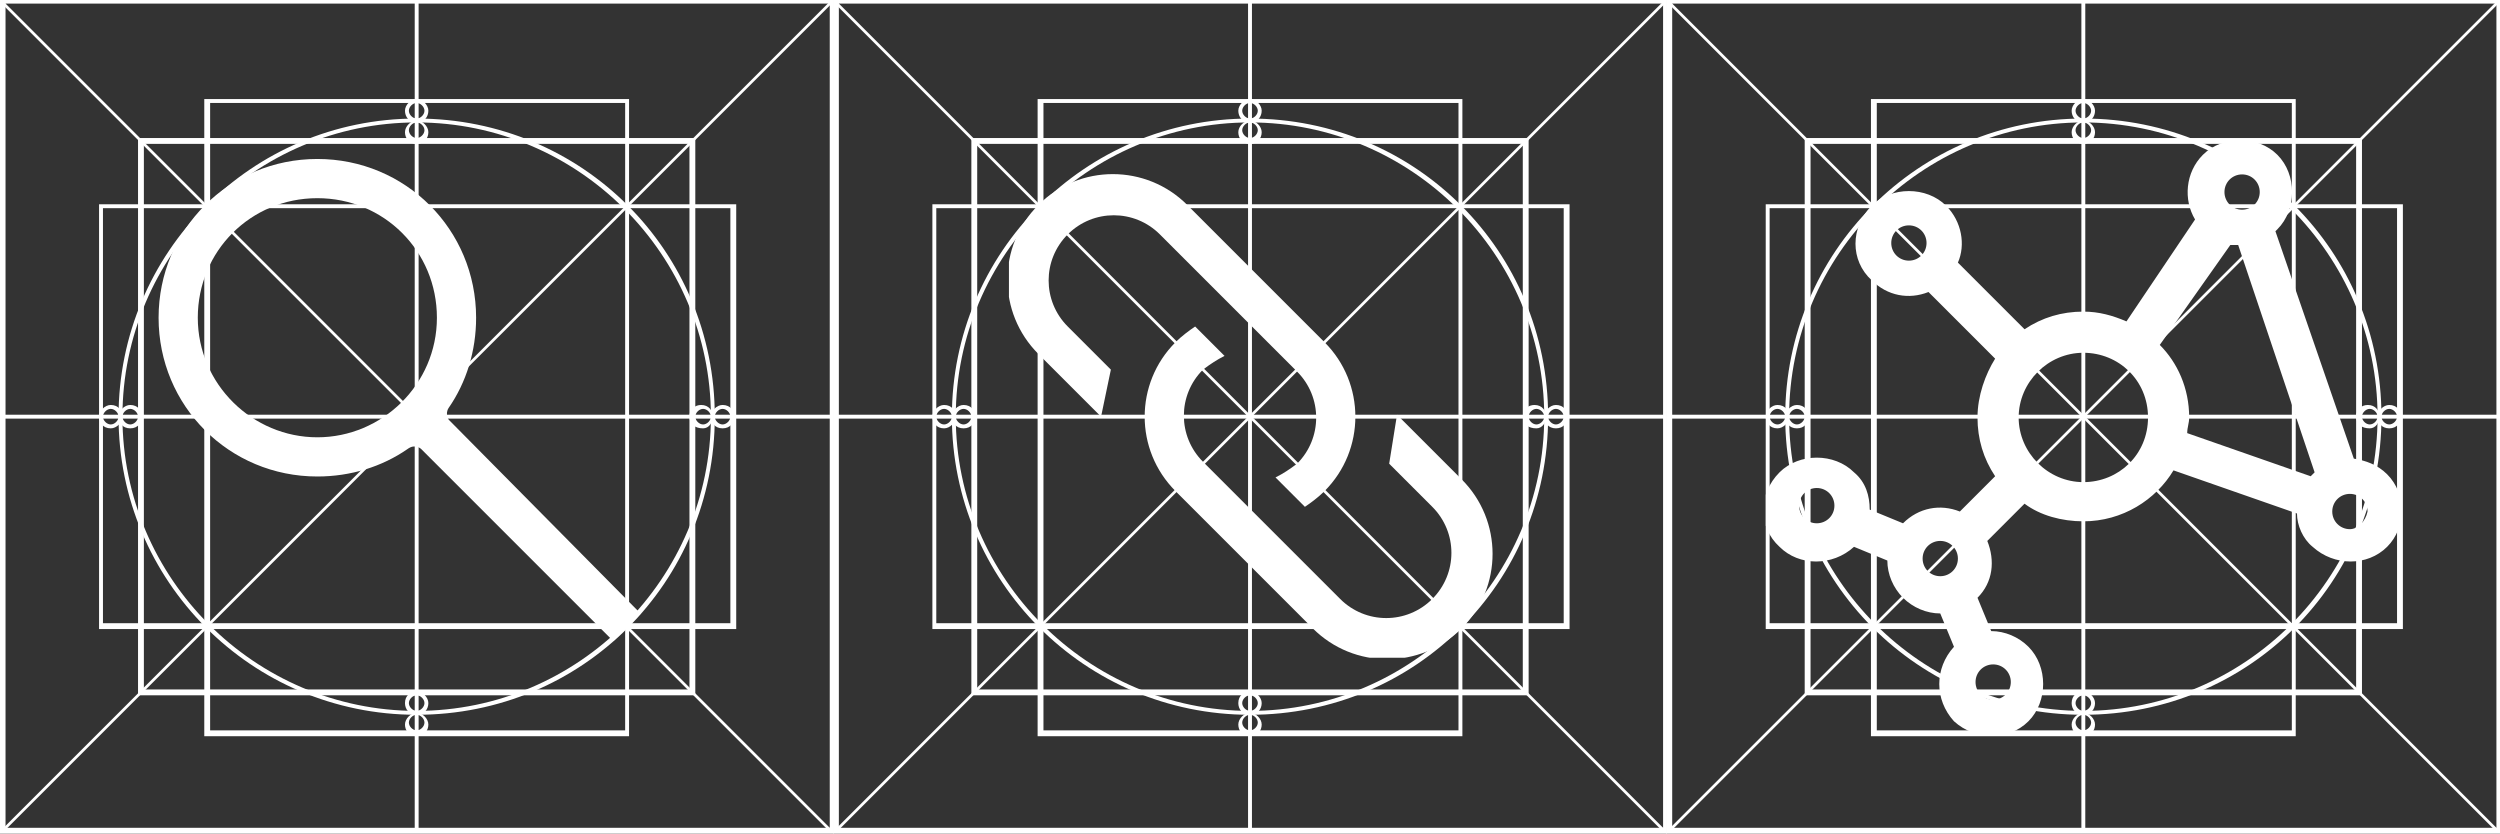 <?xml version="1.0" encoding="utf-8"?>
<!-- Generator: Adobe Illustrator 18.0.0, SVG Export Plug-In . SVG Version: 6.00 Build 0)  -->
<!DOCTYPE svg PUBLIC "-//W3C//DTD SVG 1.1//EN" "http://www.w3.org/Graphics/SVG/1.1/DTD/svg11.dtd">
<svg version="1.1" id="Camada_1" xmlns="http://www.w3.org/2000/svg" xmlns:xlink="http://www.w3.org/1999/xlink" x="0px" y="0px"
	 viewBox="0 0 500 166.7" enable-background="new 0 0 500 166.7" xml:space="preserve">
<rect x="0" y="0" width="500" height="166.7" fill="#333333" stroke="none"/>
<symbol  id="grid" viewBox="-21.4 -21.4 42.8 42.8">
	<path fill="#FFFFFF" d="M21.4-21.4h-42.8v42.8h42.8V-21.4z M-21.1-21.1h42.3v42.3h-42.3V-21.1z"/>
	<polygon fill="#FFFFFF" points="0.1,-21.3 -0.1,-21.3 -0.1,21.3 0.1,21.3 	"/>
	<polygon fill="#FFFFFF" points="21.3,-0.1 -21.3,-0.1 -21.3,0.1 21.3,0.1 	"/>
	<path fill="#FFFFFF" d="M0-15.3c-8.5,0-15.3,6.9-15.3,15.3S-8.5,15.3,0,15.3S15.3,8.5,15.3,0S8.5-15.3,0-15.3z M0,15.1
		c-8.3,0-15.1-6.8-15.1-15.1S-8.3-15.1,0-15.1S15.1-8.3,15.1,0S8.3,15.1,0,15.1z"/>
	<path fill="#FFFFFF" d="M14.3-14.3h-28.6v28.6h28.6V-14.3z M-14-14H14V14H-14V-14z"/>
	<polygon fill="#FFFFFF" points="-21.2,-21.3 -21.3,-21.2 21.2,21.3 21.3,21.2 	"/>
	<polygon fill="#FFFFFF" points="21.2,-21.3 -21.3,21.2 -21.2,21.3 21.3,-21.2 	"/>
	<path fill="#FFFFFF" d="M14.7-0.6C14.3-0.6,14-0.4,14,0s0.3,0.6,0.6,0.6c0.4,0,0.6-0.3,0.6-0.6S15-0.6,14.7-0.6z M14.7,0.4
		c-0.2,0-0.4-0.2-0.4-0.4s0.2-0.4,0.4-0.4c0.2,0,0.4,0.2,0.4,0.4S14.9,0.4,14.7,0.4z"/>
	<path fill="#FFFFFF" d="M15.7-0.6c-0.4,0-0.6,0.3-0.6,0.6s0.3,0.6,0.6,0.6c0.4,0,0.6-0.3,0.6-0.6S16.1-0.6,15.7-0.6z M15.7,0.4
		c-0.2,0-0.4-0.2-0.4-0.4s0.2-0.4,0.4-0.4c0.2,0,0.4,0.2,0.4,0.4S15.9,0.4,15.7,0.4z"/>
	<path fill="#FFFFFF" d="M-15.7-0.6c-0.4,0-0.6,0.3-0.6,0.6s0.3,0.6,0.6,0.6c0.4,0,0.6-0.3,0.6-0.6S-15.4-0.6-15.7-0.6z M-15.7,0.4
		c-0.2,0-0.4-0.2-0.4-0.4s0.2-0.4,0.4-0.4c0.2,0,0.4,0.2,0.4,0.4S-15.5,0.4-15.7,0.4z"/>
	<path fill="#FFFFFF" d="M-14.7-0.6c-0.4,0-0.6,0.3-0.6,0.6s0.3,0.6,0.6,0.6c0.4,0,0.6-0.3,0.6-0.6S-14.3-0.6-14.7-0.6z M-14.7,0.4
		c-0.2,0-0.4-0.2-0.4-0.4s0.2-0.4,0.4-0.4c0.2,0,0.4,0.2,0.4,0.4S-14.5,0.4-14.7,0.4z"/>
	<path fill="#FFFFFF" d="M0,15.1c-0.4,0-0.6,0.3-0.6,0.6s0.3,0.6,0.6,0.6s0.6-0.3,0.6-0.6S0.4,15.1,0,15.1z M0,16.1
		c-0.2,0-0.4-0.2-0.4-0.4s0.2-0.4,0.4-0.4s0.4,0.2,0.4,0.4S0.2,16.1,0,16.1z"/>
	<path fill="#FFFFFF" d="M0,14c-0.4,0-0.6,0.3-0.6,0.6s0.3,0.6,0.6,0.6s0.6-0.3,0.6-0.6S0.4,14,0,14z M0,15.1
		c-0.2,0-0.4-0.2-0.4-0.4s0.2-0.4,0.4-0.4s0.4,0.2,0.4,0.4S0.2,15.1,0,15.1z"/>
	<path fill="#FFFFFF" d="M0-15.3c-0.4,0-0.6,0.3-0.6,0.6c0,0.4,0.3,0.6,0.6,0.6s0.6-0.3,0.6-0.6C0.6-15,0.4-15.3,0-15.3z M0-14.3
		c-0.2,0-0.4-0.2-0.4-0.4c0-0.2,0.2-0.4,0.4-0.4s0.4,0.2,0.4,0.4C0.4-14.5,0.2-14.3,0-14.3z"/>
	<path fill="#FFFFFF" d="M0-16.4c-0.4,0-0.6,0.3-0.6,0.6s0.3,0.6,0.6,0.6s0.6-0.3,0.6-0.6S0.4-16.4,0-16.4z M0-15.3
		c-0.2,0-0.4-0.2-0.4-0.4s0.2-0.4,0.4-0.4s0.4,0.2,0.4,0.4S0.2-15.3,0-15.3z"/>
	<path fill="#FFFFFF" d="M16.4-10.9h-32.7v21.8h32.7V-10.9z M-16.1-10.6h32.2v21.3h-32.2V-10.6z"/>
	<path fill="#FFFFFF" d="M10.9-16.4h-21.8v32.7h21.8V-16.4z M-10.6-16.1h21.3v32.2h-21.3V-16.1z"/>
</symbol>
<symbol  id="icone-link-branco" viewBox="-12.3 -12.3 24.7 24.7">
	<path fill="#FFFFFF" d="M7.1-2.4l2.2-2.2c1.3-1.3,1.3-3.4,0-4.7c-1.3-1.3-3.4-1.3-4.7,0l-7,7c-1.3,1.3-1.3,3.4,0,4.7
		C-2,2.7-1.7,2.9-1.3,3.1l-1.5,1.5c-0.3-0.2-0.7-0.5-1-0.8c-2.1-2.1-2.1-5.5,0-7.6c1.6-1.6,5.4-5.4,7-7c2.1-2.1,5.5-2.1,7.6,0
		c2.1,2.1,2.1,5.5,0,7.6C10-2.4,7.5,0.1,7.5,0.1L7.1-2.4z"/>
	<path fill="#FFFFFF" d="M-7.1,2.4l-2.2,2.2c-1.3,1.3-1.3,3.4,0,4.7c1.3,1.3,3.4,1.3,4.7,0l7-7c1.3-1.3,1.3-3.4,0-4.7
		C2-2.7,1.7-2.9,1.3-3.1l1.5-1.5c0.3,0.2,0.7,0.5,1,0.8c2.1,2.1,2.1,5.5,0,7.6c-1.6,1.6-5.4,5.4-7,7c-2.1,2.1-5.5,2.1-7.6,0
		c-2.1-2.1-2.1-5.5,0-7.6c0.7-0.7,3.2-3.2,3.2-3.2L-7.1,2.4z"/>
</symbol>
<symbol  id="icone-lupa-branco" viewBox="-12.3 -12.3 24.6 24.6">
	<path fill="#FFFFFF" d="M2.5-1c0,0-0.2,0.3,0,0.6c0.9,1.3,1.4,2.9,1.4,4.6c0,4.5-3.6,8.1-8.1,8.1c-4.5,0-8.1-3.6-8.1-8.1
		c0-4.5,3.6-8.1,8.1-8.1c1.7,0,3.3,0.5,4.6,1.4c0.4,0.3,0.7,0,0.7,0l9.8-9.8l0.7,0.7l0.7,0.7L2.5-1z M-4.2-1.9
		c-3.3,0-6.1,2.7-6.1,6.1s2.7,6.1,6.1,6.1s6.1-2.7,6.1-6.1S-0.9-1.9-4.2-1.9z"/>
</symbol>
<symbol  id="icone-redes-branco" viewBox="-16.2 -15.2 32.5 30.4">
	<path fill="#FFFFFF" d="M15.5-1.9c-0.5,0.5-1.1,0.7-1.7,0.8L9.8,10.5c0,0,0.1,0.1,0.1,0.1c1,1,1,2.8,0,3.8c-1,1-2.8,1-3.8,0
		c-0.9-0.9-1-2.3-0.4-3.3L2.2,5.9C1.5,6.2,0.8,6.4,0,6.4c-1.1,0-2.1-0.3-3-0.9l-3.4,3.4C-6,9.8-6.2,11-7,11.8c-1,1-2.8,1-3.8,0
		c-1.1-1.1-1.1-2.8,0-3.8c0.8-0.8,1.9-1,2.9-0.6L-4.5,4C-5,3.2-5.4,2.1-5.4,1c0-1.1,0.3-2.1,0.9-3l-1.8-1.8c-1,0.4-2.1,0.2-2.9-0.6
		l-1.7,0.7c0,0.7-0.2,1.4-0.8,1.9c-1,1-2.8,1-3.8,0c-1.1-1.1-1.1-2.8,0-3.8c1-1,2.7-1,3.8,0l1.7-0.7c0-0.7,0.3-1.4,0.8-1.9
		c0.5-0.5,1.2-0.8,1.9-0.8l0.7-1.7c-1-1.1-1-2.7,0-3.8c1.1-1,2.8-1,3.8,0c1,1,1,2.8,0,3.8c-0.5,0.5-1.2,0.8-1.9,0.8l-0.7,1.7
		c0.8,0.8,0.9,1.9,0.5,2.9L-3-3.4C-2.2-4-1.1-4.3,0-4.3c2,0,3.7,1.1,4.6,2.6l6.3-2.2c0-0.6,0.3-1.3,0.8-1.7c1.1-1,2.8-1,3.8,0
		C16.5-4.6,16.5-2.9,15.5-1.9z M-13.6-4.4c-0.5,0-0.9,0.4-0.9,0.9s0.4,0.9,0.9,0.9s0.9-0.4,0.9-0.9S-13.1-4.4-13.6-4.4z M-7.3-7.1
		c-0.5,0-0.9,0.4-0.9,0.9c0,0.5,0.4,0.9,0.9,0.9s0.9-0.4,0.9-0.9C-6.4-6.7-6.8-7.1-7.3-7.1z M-4.6-11.6c0.5,0,0.9-0.4,0.9-0.9
		c0-0.5-0.4-0.9-0.9-0.9c-0.5,0-0.9,0.4-0.9,0.9C-5.5-12-5.1-11.6-4.6-11.6z M8.1,13.4C8.6,13.4,9,13,9,12.5c0-0.5-0.4-0.9-0.9-0.9
		c-0.5,0-0.9,0.4-0.9,0.9C7.2,13,7.6,13.4,8.1,13.4z M-9.8,9.9c0,0.5,0.4,0.9,0.9,0.9c0.5,0,0.9-0.4,0.9-0.9C-8,9.4-8.4,9-8.9,9
		C-9.4,9-9.8,9.4-9.8,9.9z M0-2.3c-1.8,0-3.3,1.5-3.3,3.3S-1.8,4.3,0,4.3S3.3,2.9,3.3,1S1.8-2.3,0-2.3z M3.9,4.7l3.6,5.1
		c0.1,0,0.2,0,0.4,0l3.9-11.6c0,0-0.1-0.1-0.1-0.1c0,0-0.1-0.1-0.1-0.1L5.3,0.2c0,0.3,0.1,0.5,0.1,0.8C5.4,2.5,4.8,3.8,3.9,4.7z
		 M13.6-4.7c-0.5,0-0.9,0.4-0.9,0.9c0,0.5,0.4,0.9,0.9,0.9c0.5,0,0.9-0.4,0.9-0.9C14.4-4.3,14-4.7,13.6-4.7z"/>
</symbol>
<use xlink:href="#icone-lupa-branco"  width="24.6" height="24.6" x="-12.3" y="-12.3" transform="matrix(3.92 0 0 -3.92 79.934 80.011)" overflow="visible"/>
<use xlink:href="#icone-link-branco"  width="24.7" height="24.7" x="-12.3" y="-12.3" transform="matrix(3.92 0 0 -3.92 250.004 83.333)" overflow="visible"/>
<use xlink:href="#icone-redes-branco"  width="32.5" height="30.4" x="-16.2" y="-15.2" transform="matrix(3.92 0 0 -3.92 416.667 87.41)" overflow="visible"/>
<g>
	
		<use xlink:href="#grid"  width="42.8" height="42.8" id="XMLID_8_" x="-21.4" y="-21.4" transform="matrix(3.897 0 0 -3.897 83.333 83.333)" overflow="visible"/>
	
		<use xlink:href="#grid"  width="42.8" height="42.8" id="XMLID_7_" x="-21.4" y="-21.4" transform="matrix(3.897 0 0 -3.897 250 83.333)" overflow="visible"/>
	
		<use xlink:href="#grid"  width="42.8" height="42.8" id="XMLID_6_" x="-21.4" y="-21.4" transform="matrix(3.897 0 0 -3.897 416.667 83.333)" overflow="visible"/>
</g>
</svg>
